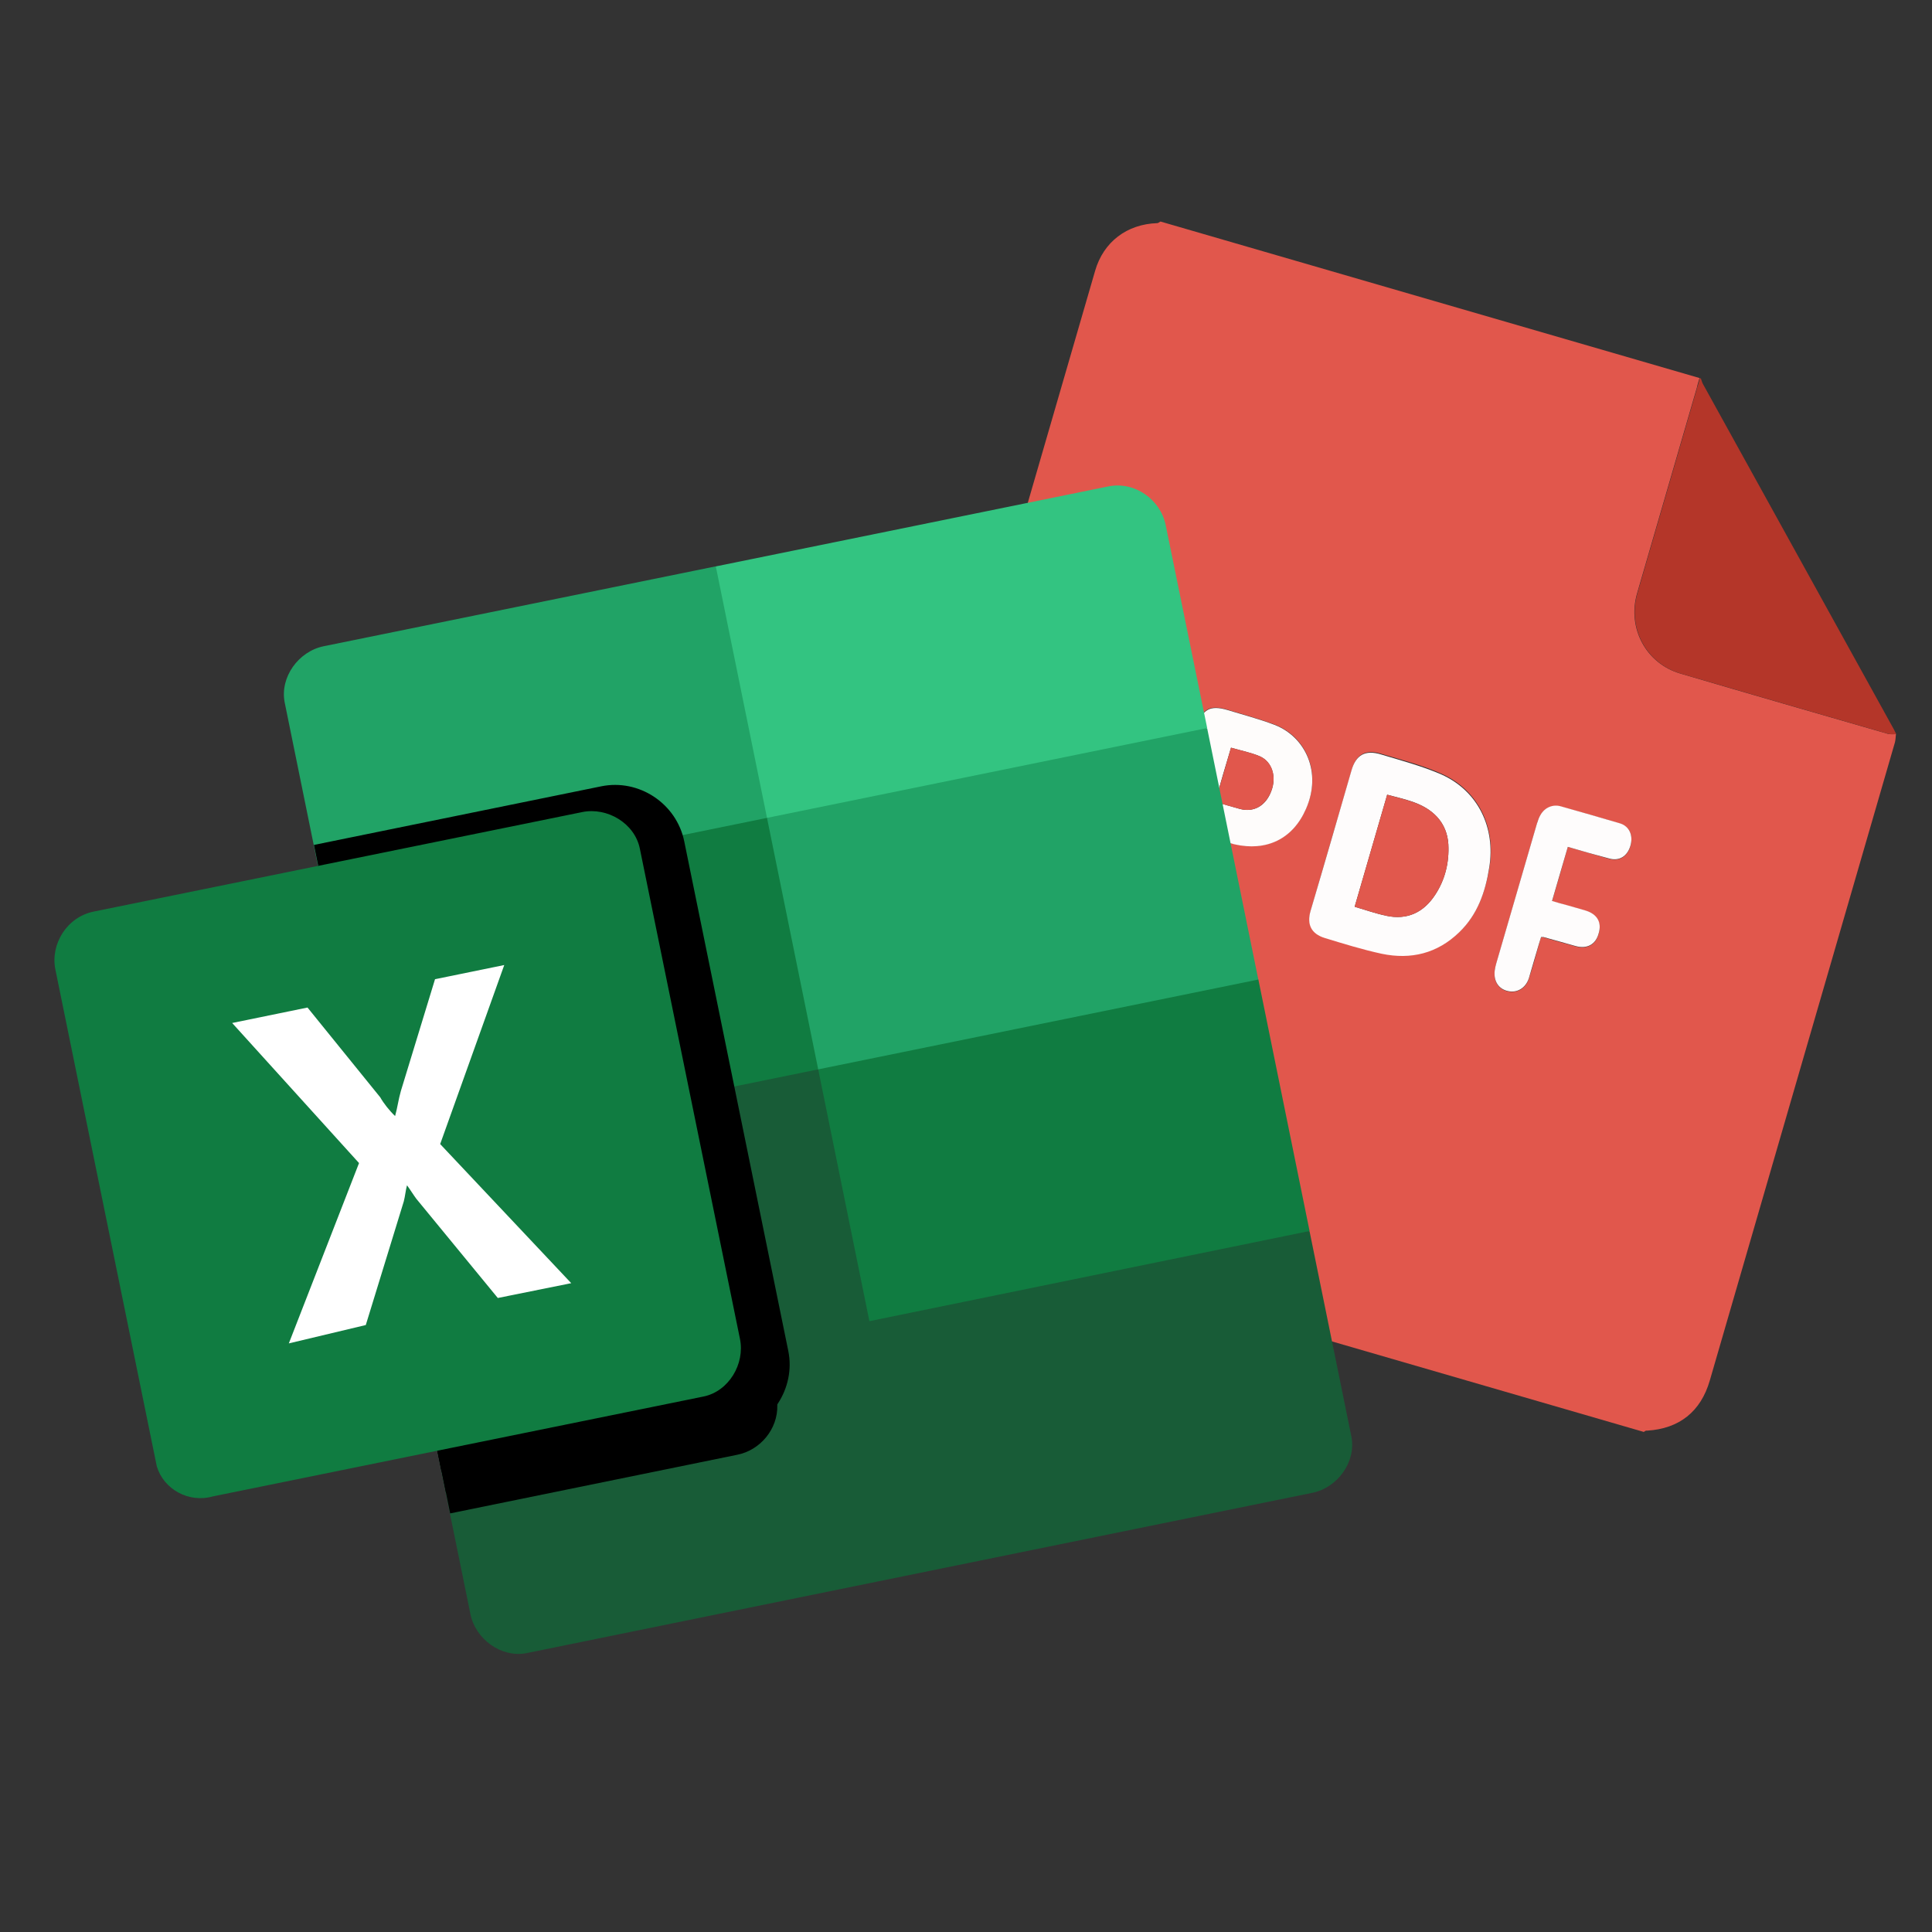 <?xml version="1.0" encoding="utf-8"?>
<!-- Generator: Adobe Illustrator 24.3.0, SVG Export Plug-In . SVG Version: 6.00 Build 0)  -->
<svg version="1.1" id="Capa_1" xmlns="http://www.w3.org/2000/svg" xmlns:xlink="http://www.w3.org/1999/xlink" x="0px" y="0px"
	 viewBox="0 0 600 600" style="enable-background:new 0 0 600 600;" xml:space="preserve">
<rect x="0" y="0" width="600" height="600" fill="#333333" stroke="none"/>
<style type="text/css">
	.st0{fill:#E1574C;}
	.st1{fill:#B43629;}
	.st2{fill:#FEFCFC;}
	.st3{fill:#FEFCFB;}
	.st4{fill:#E1584D;}
	.st5{fill:#21A366;}
	.st6{fill:#33C481;}
	.st7{fill:#185C37;}
	.st8{fill:#107C41;}
	.st9{fill:#FFFFFF;}
</style>
<g>
	<path class="st0" d="M510.5,444.7c-79.7-23.1-159.4-46.3-239.1-69.4c0.1,0,0.1,0,0.2-0.1c0,0,0.1-0.1,0.1-0.1
		c-0.4-0.3-0.7-0.7-1.2-1c-7.5-5.3-10.6-13.8-8-22.6c25.9-89.1,51.7-178.3,77.6-267.4c2.6-9,9.9-14.5,19.3-14.8c0.3,0,0.6-0.3,1-0.5
		C416.2,85,472,101.2,527.8,117.4c-0.3,1-0.6,1.9-0.8,2.9c-6.2,21.3-12.4,42.6-18.6,64c-3.1,10.8,2.8,21.8,13.5,24.9
		c21.4,6.3,42.9,12.5,64.4,18.7c0.8,0.2,1.7,0.1,2.5,0.1c-0.1,0.8-0.1,1.7-0.3,2.5c-19.2,66.1-38.3,132.1-57.5,198.2
		c-2.8,9.7-9.5,15-19.5,15.6C511.1,444.2,510.8,444.5,510.5,444.7z M413.5,260.7c-2.1,7.3-4.3,14.7-6.4,22c-1.2,4.2,0.2,7.1,4.4,8.4
		c5.8,1.8,11.7,3.6,17.7,4.9c9.1,1.9,17.3-0.1,24.1-6.7c5.7-5.5,8-12.5,9.3-20.1c2-12.4-3.5-23.8-14.9-28.9
		c-6-2.7-12.4-4.3-18.7-6.2c-4.9-1.5-7.8,0.1-9.2,5C417.7,246.4,415.6,253.5,413.5,260.7z M374.2,259.5c3.2,0.9,6.1,1.9,9.1,2.6
		c10,2.3,18.2-1.6,22.3-11c5-11.4-0.1-22.4-9.8-26.1c-4.8-1.8-9.7-3.1-14.6-4.6c-5.4-1.6-7.9-0.3-9.4,5.1
		c-4.2,14.3-8.3,28.6-12.4,42.9c-0.3,1-0.5,1.9-0.6,2.9c-0.3,3,1.4,5.3,4.3,6c2.7,0.7,5.4-0.6,6.6-3.2c0.6-1.3,1-2.6,1.4-4
		C372.1,266.7,373.1,263.3,374.2,259.5z M486.9,263c4.4,1.3,8.6,2.5,12.8,3.7c3.1,0.9,5.6-0.6,6.6-3.8c1-3.3-0.2-6.2-3.2-7.1
		c-6.1-1.9-12.2-3.6-18.4-5.3c-2.5-0.7-5,0.4-6.3,2.7c-0.5,0.8-0.9,1.8-1.1,2.7c-4.2,14.4-8.4,28.8-12.6,43.3
		c-0.2,0.8-0.4,1.5-0.5,2.3c-0.4,3.3,1.2,5.8,4.2,6.4c2.8,0.6,5.5-1,6.4-4c1.2-3.6,2.2-7.3,3.2-10.9c0.2-0.7,0.4-1.4,0.6-1.9
		c0.4,0,0.6-0.1,0.7,0c3.3,0.9,6.6,1.9,10,2.8c3.6,1,6.3-0.5,7.2-4c0.9-3.4-0.5-5.9-4-7c-2-0.6-4-1.2-5.9-1.7
		c-1.5-0.4-3-0.9-4.6-1.3C483.7,274.1,485.3,268.7,486.9,263z"/>
	<path class="st1" d="M528.2,117.5c0.3,0.7,0.4,1.4,0.8,2c19.7,35.6,39.4,71.3,59.1,106.9c0.3,0.5,0.5,1.1,0.8,1.6
		c-0.8,0-1.7,0.1-2.5-0.1c-21.5-6.2-42.9-12.4-64.4-18.7c-10.7-3.1-16.6-14.1-13.5-24.9c6.2-21.3,12.4-42.7,18.6-64
		c0.3-1,0.6-1.9,0.8-2.9C527.9,117.4,528,117.5,528.2,117.5z"/>
	<path class="st2" d="M413.5,260.7c2.1-7.1,4.1-14.3,6.2-21.4c1.4-4.9,4.3-6.5,9.2-5c6.3,1.9,12.7,3.6,18.7,6.2
		c11.4,5.1,16.9,16.5,14.9,28.9c-1.2,7.6-3.6,14.6-9.3,20.1c-6.8,6.6-15,8.6-24.1,6.7c-6-1.3-11.8-3.1-17.7-4.9
		c-4.2-1.3-5.6-4.2-4.4-8.4C409.2,275.4,411.4,268,413.5,260.7z M420.7,281.6c3.4,1,6.5,2.1,9.8,2.8c6.5,1.4,11.6-1,15.2-6.5
		c3.1-4.7,4.4-10.1,4.1-15.7c-0.2-3.2-1.3-6.1-3.5-8.5c-4.2-4.5-10-5.4-15.5-6.9C427.4,258.6,424,270.2,420.7,281.6z"/>
	<path class="st3" d="M374.2,259.5c-1.1,3.8-2.1,7.2-3.1,10.7c-0.4,1.3-0.8,2.7-1.4,4c-1.2,2.6-3.8,3.9-6.6,3.2
		c-2.9-0.7-4.6-3-4.3-6c0.1-1,0.3-2,0.6-2.9c4.1-14.3,8.3-28.6,12.4-42.9c1.6-5.3,4-6.7,9.4-5.1c4.9,1.5,9.9,2.8,14.6,4.6
		c9.6,3.7,14.8,14.7,9.8,26.1c-4.1,9.4-12.3,13.3-22.3,11C380.4,261.4,377.5,260.4,374.2,259.5z M377.4,249c2.6,0.8,5.1,1.5,7.6,2.2
		c4.3,1.2,8.1-0.9,9.8-5.5c1.7-4.4,0.3-9.1-3.5-10.8c-2.8-1.2-5.9-1.8-9-2.7C380.6,237.8,379,243.3,377.4,249z"/>
	<path class="st2" d="M486.9,263c-1.7,5.7-3.2,11.1-4.9,16.8c1.6,0.5,3.1,0.9,4.6,1.3c2,0.6,4,1.1,5.9,1.7c3.5,1.1,5,3.6,4,7
		c-0.9,3.5-3.6,5-7.2,4c-3.3-0.9-6.6-1.9-10-2.8c-0.1,0-0.3,0-0.7,0c-0.2,0.6-0.4,1.2-0.6,1.9c-1.1,3.6-2.1,7.3-3.2,10.9
		c-1,3.1-3.7,4.6-6.4,4c-3-0.6-4.6-3.1-4.2-6.4c0.1-0.8,0.3-1.6,0.5-2.3c4.2-14.4,8.4-28.8,12.6-43.3c0.3-0.9,0.6-1.9,1.1-2.7
		c1.3-2.3,3.8-3.4,6.3-2.7c6.1,1.7,12.3,3.5,18.4,5.3c3,0.9,4.2,3.9,3.2,7.1c-1,3.2-3.5,4.7-6.6,3.8
		C495.5,265.5,491.3,264.3,486.9,263z"/>
	<path class="st4" d="M420.7,281.6c3.3-11.5,6.7-23,10.1-34.8c5.5,1.6,11.3,2.4,15.5,6.9c2.2,2.4,3.3,5.3,3.5,8.5
		c0.3,5.7-1,11-4.1,15.7c-3.6,5.5-8.7,7.9-15.2,6.5C427.3,283.7,424.1,282.6,420.7,281.6z"/>
	<path class="st0" d="M377.4,249c1.7-5.8,3.3-11.2,4.9-16.8c3.1,0.9,6.2,1.5,9,2.7c3.9,1.7,5.2,6.4,3.5,10.8
		c-1.8,4.6-5.5,6.7-9.8,5.5C382.4,250.5,380,249.8,377.4,249z"/>
</g>
<g>
	<path class="st5" d="M222.2,175.9l-121.7,24.8c-7.8,1.6-13.6,9.6-12.1,17.4l13,63.8l158.5,78.9l130.9-56.5l-15.9-78.1L222.2,175.9z
		"/>
	<path class="st6" d="M344,151.1l-121.7,24.8l15.9,78.1l136.7-27.9L362,163C360.4,155.2,352.4,149.3,344,151.1z"/>
	<path class="st7" d="M101.4,281.9l44.7,219.4c1.6,7.8,9.6,13.6,17.4,12.1l244.1-49.8c7.8-1.6,13.6-9.6,12.1-17.4l-13-63.8
		L101.4,281.9z"/>
	<path class="st8" d="M101.4,281.9L238.2,254l15.9,78.1L117.4,360L101.4,281.9z"/>
	<path d="M206,262.6l35.4,173.8c0.2,7.4-5.3,14-12.5,15.4L139.8,470l-41-201.2l89.2-18.2C195.8,249.1,204.3,254.1,206,262.6z"/>
	<path d="M212.5,261.3l32.3,158.2c2.4,11.7-5.4,23.5-17.1,25.9l-89.2,18.2l-41-201.2l89.2-18.2C198.4,241.8,210.1,249.5,212.5,261.3
		z"/>
	<path d="M206,262.6l32.3,158.2c1.6,7.8-3.5,16.3-11.3,17.9L137.1,457L98.8,268.9l89.2-18.2C195.8,249.1,204.3,254.1,206,262.6z"/>
	<path d="M199.5,263.9l32.3,158.2c1.6,7.8-3.5,16.3-11.3,17.9l-83.3,17L98.8,268.9l82.7-16.9C189.3,250.4,197.8,255.5,199.5,263.9z"
		/>
	<path class="st8" d="M29.1,283.1l151.7-30.9c7.8-1.6,16.3,3.5,17.9,11.3l31.1,152.3c1.6,7.8-3.5,16.3-11.3,17.9L66.2,464.7
		c-7.7,2.2-15.4-2.3-17.5-9.3L17.2,301.1C15.6,293.3,20.7,284.8,29.1,283.1z"/>
	<path class="st9" d="M89.7,417.2l21.8-56l-39.4-43.5l23.4-4.8l22.6,27.9c1,1.8,2.9,4.2,4.6,5.8c0.8-2.9,1-5,1.8-7.8l10.6-34.7
		l21.5-4.4l-19.9,55.6l40.7,43.2l-22.8,4.6l-25.3-30.8c-0.9-1.2-2-3-2.9-4.2c-0.4,1.4-0.6,3.5-1,5l-11.8,38.4L89.7,417.2L89.7,417.2
		z"/>
	<path class="st8" d="M254.1,332.1l136.7-27.9l15.9,78.1L270,410.3L254.1,332.1z"/>
</g>
</svg>
